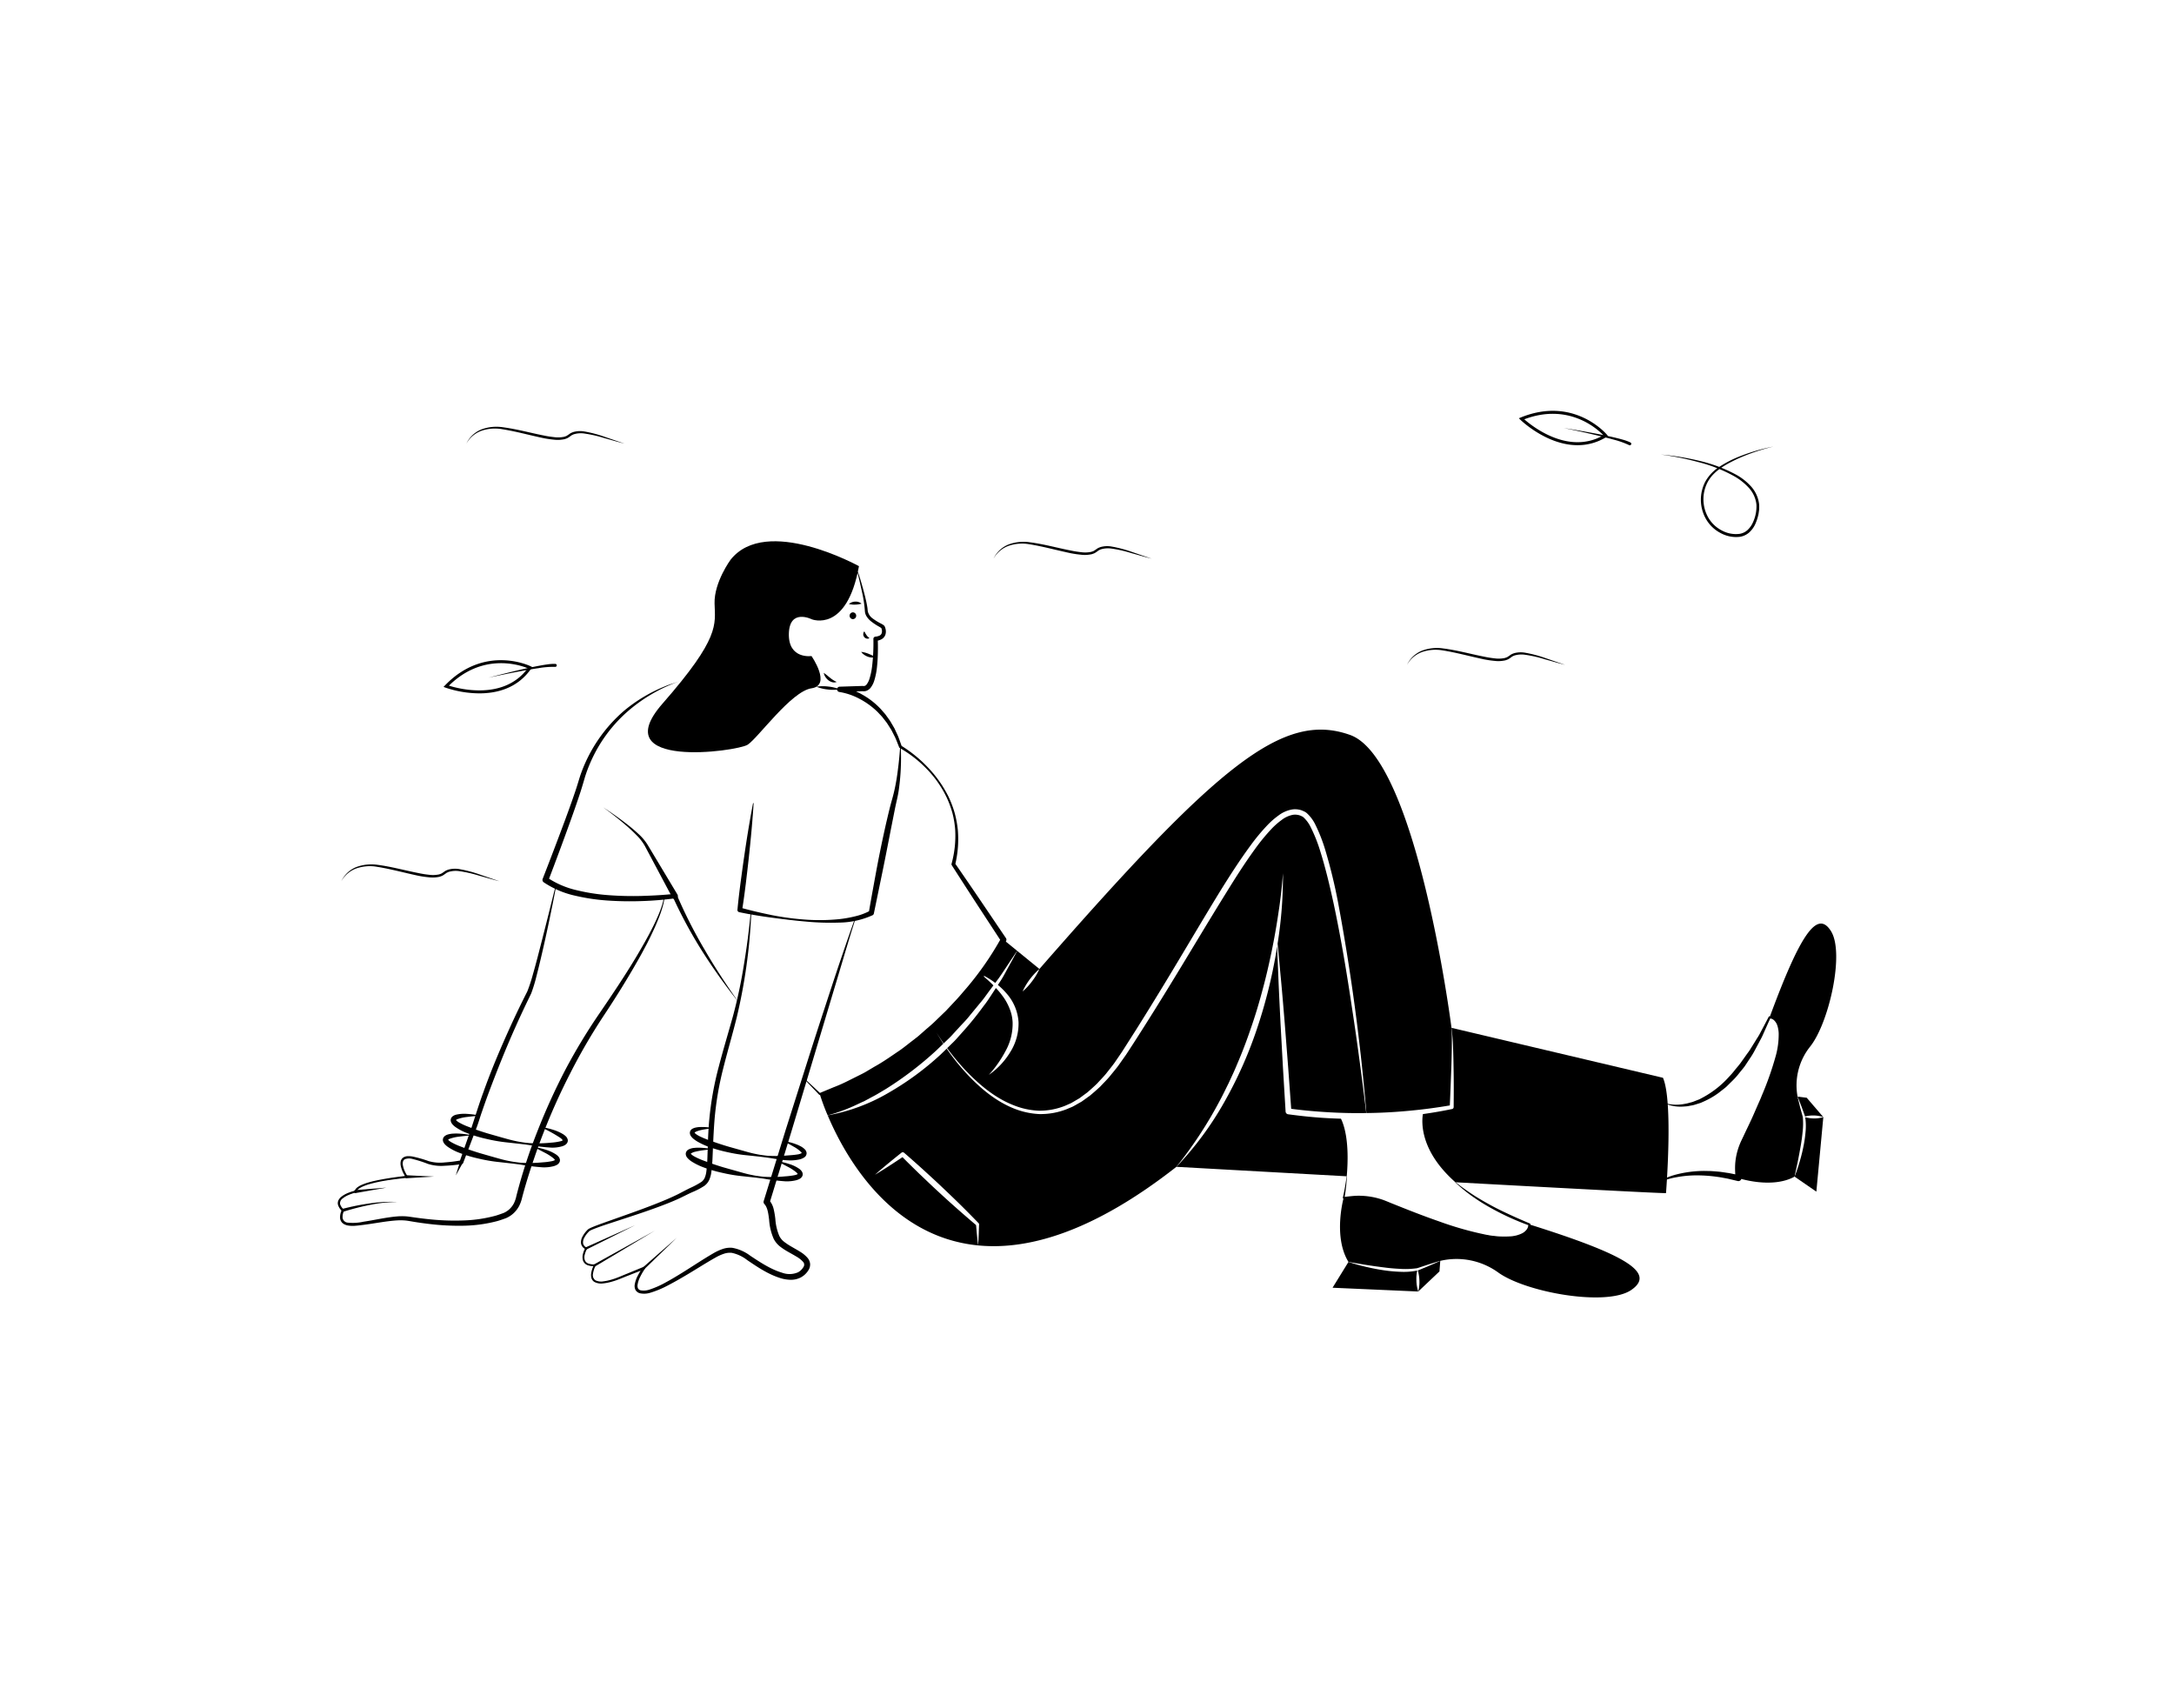 <svg id="Layer_1" data-name="Layer 1" xmlns="http://www.w3.org/2000/svg" viewBox="0 0 700 550"><title>enjoying cool breeze</title><path d="M276.281,184.2q1.011,3.098,1.85,6.248c.282,1.05.545,2.107.78,3.175q.178.8.316,1.618c.037.277.094.544.114.831l.036.426.05.349a3.929,3.929,0,0,0,1.614,2.315,18.033,18.033,0,0,0,2.693,1.646,6.06,6.06,0,0,1,.775.476l.108.083a1.657,1.657,0,0,1,.161.19,1.082,1.082,0,0,1,.156.293,4.668,4.668,0,0,1,.15.447,3.512,3.512,0,0,1,.033,1.951,2.682,2.682,0,0,1-1.328,1.6,5.425,5.425,0,0,1-1.803.523l.625-.72c.083,1.513.082,3.002.053,4.505-.035,1.5-.114,3.003-.278,4.51a21.99,21.99,0,0,1-.903,4.526,7.29,7.29,0,0,1-1.149,2.235,3.141,3.141,0,0,1-1.17.918,2.728,2.728,0,0,1-1.582.183l.186.015-7.358.261.057-1.706a20.776,20.776,0,0,1,6.959,2.42,24.4,24.4,0,0,1,5.802,4.389c.435.423.809.903,1.216,1.351l.596.684.531.735c.35.493.716.974,1.051,1.475l.914,1.559.454.779.38.818.758,1.633c.456,1.107.819,2.25,1.23,3.371l-.211-.253a42.877,42.877,0,0,1,8.714,7.117,38.118,38.118,0,0,1,6.466,9.167,33.141,33.141,0,0,1,2.025,5.261,34.538,34.538,0,0,1,1.053,5.549,35.347,35.347,0,0,1-.849,11.254l-.082-.484q4.157,5.996,8.247,12.036l8.175,12.084.01.014a.886.886,0,0,1,.05.909,94.259,94.259,0,0,1-11.201,16.495,103.823,103.823,0,0,1-14.095,14.033l-1.91,1.595-2,1.482c-1.345.971-2.644,2.005-4.024,2.923-2.797,1.784-5.526,3.672-8.481,5.184a105.178,105.178,0,0,1-18.197,7.835l-.017.006a.267.267,0,0,1-.278-.068L258.98,347.46a.096.096,0,0,1,.003-.135.1.1,0,0,1,.134.002l5.036,4.689-.294-.062,4.546-1.89a47.562,47.562,0,0,0,4.494-1.982l4.393-2.193a22.895,22.895,0,0,0,2.145-1.189l2.11-1.252c2.87-1.572,5.525-3.488,8.233-5.309,1.338-.935,2.594-1.985,3.894-2.97l1.933-1.502,1.842-1.614c1.207-1.098,2.503-2.096,3.657-3.25l3.52-3.399,3.345-3.571c1.11-1.194,2.142-2.459,3.217-3.685a99.287,99.287,0,0,0,11.109-16.004l.059.922L314.377,290.852q-3.976-6.116-7.907-12.262l-.011-.017a.588.588,0,0,1-.071-.467,33.606,33.606,0,0,0,1.17-10.885,30.443,30.443,0,0,0-.884-5.432,32.466,32.466,0,0,0-1.925-5.168,34.09,34.09,0,0,0-6.332-9.023,37.952,37.952,0,0,0-8.692-6.759.451.451,0,0,1-.2-.224l-.012-.03c-.444-1.078-.837-2.177-1.319-3.234l-.792-1.551-.395-.774-.466-.733-.93-1.464c-.338-.467-.705-.914-1.055-1.371l-.53-.682-.591-.629c-.402-.411-.77-.854-1.197-1.238a24.741,24.741,0,0,0-5.575-3.959,20.875,20.875,0,0,0-6.37-2.154l-.041-.006a.855.855,0,0,1,.098-1.7l7.359-.237a.79.79,0,0,1,.123.006l.064.009a1.157,1.157,0,0,0,1.153-.507,5.755,5.755,0,0,0,.875-1.705,22.279,22.279,0,0,0,.887-4.181,63.478,63.478,0,0,0,.41-8.769l-0-.01a.71.71,0,0,1,.625-.711,4.179,4.179,0,0,0,1.32-.32,1.361,1.361,0,0,0,.732-.802,2.281,2.281,0,0,0,.005-1.257c-.027-.111-.06-.222-.097-.328-.015-.044-.051-.133-.031-.063a.061.061,0,0,0,.033.032l-.054-.04a5.406,5.406,0,0,0-.599-.39,18.986,18.986,0,0,1-2.784-1.845A6.439,6.439,0,0,1,279.183,198.684a3.73,3.73,0,0,1-.682-1.699,41.014,41.014,0,0,0-.952-6.399c-.45-2.116-.942-4.227-1.452-6.334a.096.096,0,0,1,.184-.053Z"/><path d="M218.903,219.303a51.319,51.319,0,0,0-17.248,10.144A46.443,46.443,0,0,0,190.085,245.548a45.616,45.616,0,0,0-1.741,4.659c-.451,1.563-.941,3.249-1.463,4.849-1.049,3.225-2.177,6.408-3.317,9.589q-3.432,9.536-7.049,18.994l-.33-1.116a28.299,28.299,0,0,0,9.433,4.078,62.699,62.699,0,0,0,10.405,1.619,104.355,104.355,0,0,0,10.602.244c3.534-.106,7.093-.291,10.592-.674l.028-.003a.712.712,0,0,1,.732.43,151.562,151.562,0,0,0,8.985,17.685c3.311,5.744,6.991,11.274,10.808,16.713a188.15,188.15,0,0,1-11.592-16.237,148.554,148.554,0,0,1-9.527-17.582l.759.427a104.021,104.021,0,0,1-10.736.891,106.039,106.039,0,0,1-10.778-.156,64.448,64.448,0,0,1-10.721-1.578,29.469,29.469,0,0,1-10.108-4.313.942.942,0,0,1-.333-1.11l.003-.007q3.675-9.417,7.197-18.898c1.163-3.161,2.316-6.329,3.381-9.511.546-1.6.982-3.159,1.521-4.821a48.2,48.2,0,0,1,14.212-20.97,49.848,49.848,0,0,1,13.072-7.783,24.992,24.992,0,0,1,2.384-.862Z"/><path d="M194.206,259.927c2.613,1.698,5.167,3.49,7.634,5.409,1.235.957,2.439,1.96,3.591,3.032a16.504,16.504,0,0,1,3.097,3.636l9.616,16.031a.959.959,0,0,1-1.643.988l-.025-.044-8.783-16.505a15.686,15.686,0,0,0-2.767-3.594c-1.074-1.106-2.214-2.161-3.391-3.174C199.185,263.675,196.728,261.756,194.206,259.927Z"/><path d="M242.652,258.665q-.27,4.322-.664,8.629-.389,4.307-.858,8.604c-.3,2.866-.651,5.726-.988,8.588-.355,2.859-.738,5.715-1.193,8.562l-.561-.825c3.419.955,6.92,1.767,10.425,2.472A87.326,87.326,0,0,0,259.451,296.093a63.21,63.21,0,0,0,10.687-.151,38.534,38.534,0,0,0,5.206-.919,19.268,19.268,0,0,0,4.829-1.814l-.425.578c.765-4.472,1.591-8.931,2.405-13.393q1.248-6.689,2.721-13.336c.489-2.217,1.012-4.427,1.552-6.639.275-1.101.578-2.214.887-3.31.298-1.067.57-2.149.801-3.245.467-2.191.814-4.42,1.072-6.662.294-2.24.491-4.496.654-6.755a.096.096,0,0,1,.1-.091.098.098,0,0,1,.091.091,73.581,73.581,0,0,1-.601,13.653c-.151,1.138-.375,2.27-.634,3.4-.252,1.1-.49,2.188-.712,3.299l-1.319,6.654c-.866,4.443-1.727,8.891-2.642,13.329l-2.745,13.315-.007.035a.79.79,0,0,1-.418.543,26.789,26.789,0,0,1-10.73,2.369,83.273,83.273,0,0,1-10.818-.341c-3.586-.309-7.156-.735-10.721-1.225-3.573-.469-7.118-1.043-10.669-1.792a.718.718,0,0,1-.567-.77l.005-.055c.271-2.87.614-5.731.985-8.588.389-2.855.764-5.712,1.19-8.562q.613-4.279,1.319-8.545.702-4.267,1.514-8.521a.096.096,0,0,1,.19.024Z"/><path d="M276.571,182.289s-29.887-16.568-41.339-2.067c0,0-5.331,7.24-5.151,14.072s1.867,10.995-16.768,32.259,24.072,15.406,27.433,13.214S254.754,222.57,261.303,221.609s-.011-10.386-.011-10.386-7.465,1.117-7.289-7.171,7.371-4.664,7.371-4.664S272.671,203.954,276.571,182.289Z"/><path d="M265.248,216.64c.791.53,1.395,1.095,2.04,1.597.315.256.636.488.971.715a9.763,9.763,0,0,0,1.142.602,2.186,2.186,0,0,1-1.431.087,3.614,3.614,0,0,1-1.279-.656,4.319,4.319,0,0,1-.931-1.046A3.284,3.284,0,0,1,265.248,216.64Z"/><path d="M262.867,221.098a13.58,13.58,0,0,1,3.812-.054,13.416,13.416,0,0,1,3.705.898,13.415,13.415,0,0,1-3.812.054A13.554,13.554,0,0,1,262.867,221.098Z"/><path d="M278.307,203.28a13.569,13.569,0,0,0,.699,1.213,2.51,2.51,0,0,0,.359.435c.149.16.344.307.577.543a1.191,1.191,0,0,1-.91.126,1.368,1.368,0,0,1-.811-.557,1.507,1.507,0,0,1-.262-.921A1.25,1.25,0,0,1,278.307,203.28Z"/><path d="M273.341,194.47a3.129,3.129,0,0,1,2.014-.764,2.909,2.909,0,0,1,2.059.656,8.411,8.411,0,0,1-2.024.301A7.058,7.058,0,0,1,273.341,194.47Z"/><path d="M274.624,199.344a1.096,1.096,0,0,0,0-2.191,1.096,1.096,0,0,0,0,2.191Z"/><path d="M277.297,209.88a8.848,8.848,0,0,1,2.37.622c.74.295,1.395.604,2.194.981a2.408,2.408,0,0,1-1.298.206,4.448,4.448,0,0,1-1.245-.295,5.184,5.184,0,0,1-1.106-.605A3.569,3.569,0,0,1,277.297,209.88Z"/><path d="M315.979,313.736c1.361,1.131,2.673,2.3,3.89,3.526l-1.217,1.638c-1.035,1.38-1.993,2.817-3.133,4.11l-3.277,3.976c-1.054,1.37-2.29,2.568-3.44,3.832l-1.744,1.897a25.232,25.232,0,0,1-1.792,1.859l-1.418,1.361c-.795-1.121-1.562-2.28-2.29-3.459.7,1.207,1.428,2.395,2.185,3.555l-2.185,2.108A110.911,110.911,0,0,1,285.243,350.614c-1.476.872-2.922,1.792-4.455,2.568l-2.271,1.226-2.338,1.092a55.35,55.35,0,0,1-9.677,3.603,68.218,68.218,0,0,1-2.549-6.87C290.599,343.131,307.356,325.368,315.979,313.736Z"/><path d="M323.127,302.555l4.398,3.583c-1.993,2.846-3.813,5.777-5.787,8.604l-1.274,1.725a26.956,26.956,0,0,0-4.484-2.731A82.576,82.576,0,0,0,323.127,302.555Z"/><path d="M433.636,378.725c-29.989-1.658-54.852-3.047-54.852-3.047a103.909,103.909,0,0,0,15.282-20.59,133.856,133.856,0,0,0,10.53-23.464,162.295,162.295,0,0,0,6.304-24.921c.115-.68.22-1.36.335-2.041.124,3.564.278,7.138.412,10.712.192,4.723.441,9.457.671,14.18l.776,14.171.853,14.171a.937.937,0,0,0,.795.862h.01c4.379.594,8.786,1.054,13.212,1.274,1.265.067,2.539.115,3.804.153C432.821,362.303,434.594,367.649,433.636,378.725Z"/><path d="M439.921,358.365q-5.936.101-11.861-.24c-4.11-.23-8.221-.594-12.312-1.121l-.977-13.385-1.102-14.161c-.393-4.714-.776-9.428-1.217-14.142-.364-3.832-.709-7.665-1.083-11.497a139.277,139.277,0,0,0,1.734-22.66c-.326,4.254-.795,8.489-1.456,12.705-.613,4.206-1.36,8.403-2.213,12.561-.872,4.168-1.82,8.307-2.941,12.398-1.092,4.11-2.309,8.173-3.708,12.178-1.36,4.024-2.865,7.991-4.551,11.881-.795,1.964-1.725,3.88-2.606,5.806-.949,1.897-1.849,3.813-2.865,5.682a134.709,134.709,0,0,1-13.979,21.309c-26.53,20.791-47.503,26.904-63.849,25.304.172-2.271.24-4.541.316-6.803a.453.453,0,0,0-.115-.307l-.038-.048q-2.86-2.961-5.797-5.864-2.946-2.889-5.94-5.71c-1.983-1.907-4.024-3.737-6.046-5.605-2.041-1.84-4.091-3.669-6.17-5.461l-.048-.038a.65.65,0,0,0-.833-.019c-2.884,2.309-5.758,4.637-8.537,7.1,3.018-1.792,5.95-3.718,8.863-5.662,1.801,1.83,3.641,3.621,5.481,5.413,2.002,1.887,3.967,3.804,5.998,5.653q3.018,2.803,6.113,5.528,3.018,2.673,6.103,5.279c.192,2.175.374,4.359.652,6.544-28.571-2.788-43.048-29.117-48.433-41.879a59.313,59.313,0,0,0,19.498-7.205,92.937,92.937,0,0,0,16.853-12.36l1.964-1.907a71.881,71.881,0,0,0,7.119,8.786c4.015,4.177,8.594,7.991,14.046,10.281a25.183,25.183,0,0,0,8.594,1.993,23.184,23.184,0,0,0,8.728-1.514l2.05-.862c.651-.335,1.293-.719,1.935-1.083l.968-.546.901-.642,1.801-1.294c1.131-.949,2.242-1.916,3.315-2.922.996-1.073,2.06-2.098,2.999-3.219.92-1.14,1.878-2.261,2.759-3.43l2.529-3.583c1.6-2.424,3.162-4.857,4.723-7.31q4.671-7.33,9.208-14.755c6.074-9.878,11.967-19.862,18.07-29.682,3.037-4.925,6.132-9.811,9.505-14.458A63.697,63.697,0,0,1,409.501,266.779a23.514,23.514,0,0,1,3.143-2.75,8.643,8.643,0,0,1,3.545-1.667,4.644,4.644,0,0,1,1.82.038,3.211,3.211,0,0,1,.872.287,3.076,3.076,0,0,1,.766.412,10.538,10.538,0,0,1,2.357,3.171,49.278,49.278,0,0,1,3.143,7.924c1.715,5.48,3.037,11.114,4.273,16.757,2.414,11.306,4.292,22.746,5.998,34.195C437.114,336.194,438.561,347.27,439.921,358.365Z"/><path d="M467.467,337.296c-.029,2.127-.086,4.254-.153,6.381-.153,4.082-.307,8.163-.489,12.235-4.158.709-8.345,1.274-12.542,1.667-4.35.431-8.728.69-13.097.767-.412.01-.824.01-1.226.019a675.422,675.422,0,0,0-9.102-67.71,168.782,168.782,0,0,0-4.13-16.959,51.992,51.992,0,0,0-3.219-8.22,11.979,11.979,0,0,0-2.807-3.737,4.44,4.44,0,0,0-1.131-.632,4.619,4.619,0,0,0-1.178-.402,6.418,6.418,0,0,0-2.491-.058,10.2,10.2,0,0,0-4.273,1.935,25.148,25.148,0,0,0-3.401,2.951,64.011,64.011,0,0,0-5.634,6.774c-3.459,4.705-6.592,9.6-9.658,14.525-6.074,9.897-11.909,19.9-17.926,29.797q-4.498,7.416-9.121,14.774l-4.666,7.32-2.424,3.545c-.843,1.159-1.763,2.261-2.635,3.392-.91,1.102-1.926,2.108-2.874,3.171-1.025.996-2.089,1.945-3.162,2.874l-1.715,1.265-.853.632-.92.537c-.613.354-1.217.728-1.84,1.063l-1.935.853a22.152,22.152,0,0,1-8.259,1.562,24.412,24.412,0,0,1-8.269-1.782c-5.337-2.079-9.964-5.73-14.036-9.773a70.772,70.772,0,0,1-5.739-6.486c-.546-.69-1.073-1.389-1.6-2.089l1.638-1.6a25.802,25.802,0,0,0,1.801-1.897l1.744-1.954a100.892,100.892,0,0,0,6.563-8.125c1.092-1.351,2.012-2.836,2.97-4.283l.987-1.523a25.881,25.881,0,0,1,2.108,2.51,17.269,17.269,0,0,1,2.28,4.072,13.085,13.085,0,0,1,.996,4.465,18.012,18.012,0,0,1-2.127,8.968,37.614,37.614,0,0,1-5.519,7.943,24.099,24.099,0,0,0,6.822-7.224,17.177,17.177,0,0,0,2.73-9.792,15.419,15.419,0,0,0-4.014-9.361,21.42,21.42,0,0,0-2.635-2.558l1.217-1.868c.891-1.485,1.686-3.037,2.529-4.551s1.667-3.037,2.472-4.57l7.157,5.835a21.601,21.601,0,0,0-5.423,7.243,18.831,18.831,0,0,0,3.095-3.334,19.249,19.249,0,0,0,2.328-3.909c57.544-65.89,78.451-83.059,100.046-75.337,21.443,7.665,32.49,93.138,32.633,94.278v.01C467.534,333.052,467.467,335.169,467.467,337.296Z"/><path d="M536.432,384.148c-2.031.048-33.505-1.619-67.806-3.497-11.382-10.051-10.913-19.258-10.472-21.951q4.714-.661,9.389-1.629l.029-.01a.626.626,0,0,0,.489-.594c.038-4.264.057-8.518-.029-12.781-.038-2.137-.086-4.264-.163-6.4a61.399,61.399,0,0,0-.508-6.362l68.093,16.087C538.808,354.629,536.432,384.148,536.432,384.148Z"/><path d="M468.658,380.613c1.786,1.441,3.653,2.764,5.563,4.019,1.915,1.248,3.902,2.378,5.904,3.475,2.006,1.093,4.07,2.075,6.143,3.036,2.071.967,4.176,1.86,6.281,2.759l.038.016a.288.288,0,0,1,.175.262,3.804,3.804,0,0,1-2.404,3.334,11.318,11.318,0,0,1-3.943.903,24.997,24.997,0,0,1-4.006-.064c-1.331-.088-2.654-.267-3.969-.476a103.435,103.435,0,0,1-15.497-3.86c-5.065-1.652-10.053-3.524-14.96-5.583-1.238-.502-2.448-1.046-3.669-1.464a22.606,22.606,0,0,0-3.787-.955,23.664,23.664,0,0,0-3.904-.304c-1.301.006-2.635.129-3.96.201l-.013.001a.259.259,0,0,1-.272-.244.264.264,0,0,1,.006-.07,68.272,68.272,0,0,0,1.206-6.879.048.048,0,0,1,.095.008,54.917,54.917,0,0,1-.787,6.975l-.279-.313c1.323-.133,2.632-.317,3.988-.386a23.786,23.786,0,0,1,4.041.196,23.47,23.47,0,0,1,3.959.881c1.306.405,2.518.969,3.747,1.45,4.922,1.98,9.856,3.93,14.865,5.664a107.104,107.104,0,0,0,15.278,4.345,30.02,30.02,0,0,0,7.889.524,9.861,9.861,0,0,0,3.747-.991,4.297,4.297,0,0,0,1.422-1.189,2.586,2.586,0,0,0,.536-1.63l.213.278a83.528,83.528,0,0,1-12.545-5.757,61.714,61.714,0,0,1-5.837-3.7,47.767,47.767,0,0,1-5.326-4.388.048.048,0,0,1,.063-.072Z"/><path d="M456.659,415.824l-27.594-1.217,5.126-8.307c1.782.604,3.603,1.111,5.432,1.533,1.83.431,3.67.805,5.538,1.092a46.396,46.396,0,0,0,5.643.546,21.994,21.994,0,0,0,5.528-.393,12.433,12.433,0,0,0-.268,3.191A12.069,12.069,0,0,0,456.659,415.824Z"/><path d="M463.749,405.955l-.259,3.401-6.831,6.467a12.421,12.421,0,0,0,.364-3.593,12.711,12.711,0,0,0-.498-3.191l.029-.01,3.612-1.485C461.364,407.009,462.571,406.511,463.749,405.955Z"/><path d="M525.251,415.325c-7.943,5.452-34.08.786-42.933-5.691a22.913,22.913,0,0,0-18.568-3.679c-1.255.345-2.501.757-3.746,1.14l-3.67,1.217a26.209,26.209,0,0,1-5.49.22q-2.788-.129-5.557-.508-2.774-.345-5.547-.785l-5.548-.939c-5.03-8.163-1.552-20.647-1.552-20.647l2.577-.22a23.129,23.129,0,0,1,10.913,1.715c47.685,19.967,46.296,7.071,46.296,7.071C523.795,404.048,533.184,409.874,525.251,415.325Z"/><path d="M536.743,355.342a13.66,13.66,0,0,0,5.694.071,9.798,9.798,0,0,0,1.389-.31c.456-.133.924-.214,1.366-.386l1.323-.52.661-.255.63-.332a31.279,31.279,0,0,0,8.948-6.955,24.169,24.169,0,0,0,1.871-2.17c.601-.745,1.242-1.457,1.81-2.229l1.669-2.351c.545-.792,1.167-1.534,1.645-2.375l1.531-2.461c.498-.828,1.058-1.624,1.485-2.495.906-1.712,1.83-3.421,2.708-5.154l.022-.044a.288.288,0,0,1,.27-.157,3.471,3.471,0,0,1,2.875,2.259,7.804,7.804,0,0,1,.482,1.737,8.696,8.696,0,0,1,.185,1.767,33.191,33.191,0,0,1-.684,6.99c-.483,2.283-1.012,4.565-1.7,6.793-.599,2.263-1.427,4.44-2.198,6.642-1.606,4.377-3.468,8.647-5.385,12.886l-.711,1.594c-.233.52-.461,1.006-.654,1.526a18.983,18.983,0,0,0-.913,3.168,21.469,21.469,0,0,0-.387,3.277c-.032,1.078.031,2.261.051,3.417a.98.98,0,0,1-.96 1,1.042,1.042,0,0,1-.246-.026l-3.221-.764c-1.086-.183-2.166-.428-3.259-.564a47.067,47.067,0,0,0-6.594-.493,35.56,35.56,0,0,0-6.594.593,23.624,23.624,0,0,0-6.329,2.002l-.009.005a.096.096,0,0,1-.096-.165,21.938,21.938,0,0,1,6.238-2.694,36.645,36.645,0,0,1,6.746-1.088,33.927,33.927,0,0,1,3.425-.06c1.145-.004,2.28.114,3.42.203,1.139.099,2.261.309,3.395.46,1.121.211,2.238.447,3.355.686l-1.206.973c-.043-1.162-.13-2.294-.12-3.535a19.933,19.933,0,0,1,.382-3.627,21.031,21.031,0,0,1,1.021-3.503c.214-.565.471-1.134.726-1.665l.743-1.564c.978-2.091,2.012-4.161,2.945-6.272l1.384-3.173c.459-1.059.959-2.102,1.368-3.179a101.619,101.619,0,0,0,4.579-13.031,25.966,25.966,0,0,0,.897-6.79,8.171,8.171,0,0,0-.157-1.685,6.765,6.765,0,0,0-.458-1.598,4.039,4.039,0,0,0-.938-1.281,2.169,2.169,0,0,0-1.354-.542l.292-.201c-.83,1.768-1.613,3.561-2.414,5.35-.371.909-.878,1.752-1.327,2.624l-1.388,2.601a25.061,25.061,0,0,1-1.533,2.524l-1.634,2.469c-.58.799-1.238,1.545-1.854,2.32a22.318,22.318,0,0,1-1.972,2.224l-2.122,2.095c-.757.647-1.563,1.242-2.341,1.863a25.08,25.08,0,0,1-5.183,2.99l-.682.31-.716.231-1.435.443c-.478.145-.983.198-1.471.3a8.203,8.203,0,0,1-1.484.195,12.973,12.973,0,0,1-5.868-.719.095.095,0,0,1,.057-.182Z"/><path d="M583.964,360.099a9.533,9.533,0,0,0,3.123-.431l-2.242,24.001-7.013-4.829h-.01a46.771,46.771,0,0,0,1.6-4.656c.469-1.571.881-3.162,1.207-4.781a39.678,39.678,0,0,0,.728-4.896,19.27,19.27,0,0,0-.105-4.81A10.142,10.142,0,0,0,583.964,360.099Z"/><path d="M581.741,353.441l5.346,6.228a10.444,10.444,0,0,0-5.873-.201v-.01l-1.169-3.219c-.422-1.054-.805-2.127-1.255-3.171Z"/><path d="M578.848,374.04l-1.025,4.8c-7.339,4.043-18.06.469-18.06.469l-.086-2.251a20.239,20.239,0,0,1,1.964-9.447c19.44-40.701,8.144-40.049,8.144-40.049,9.916-26.923,15.387-34.856,19.804-27.709,4.407,7.157-.767,29.74-6.803,37.185a19.968,19.968,0,0,0-3.995,16.029c.23,1.111.537,2.213.795,3.325l.891,3.248a22.808,22.808,0,0,1-.058,4.781c-.153,1.61-.383,3.219-.671,4.819C579.471,370.84,579.174,372.44,578.848,374.04Z"/><path d="M179.082,285.284c-1.496,7.716-3.08,15.414-4.888,23.069-.452,1.914-.911,3.827-1.409,5.735a49.922,49.922,0,0,1-1.739,5.747c-1.725,3.563-3.406,7.067-4.998,10.659-3.215,7.149-6.109,14.436-8.855,21.768q-1.016,2.755-1.962,5.534c-.662,1.843-1.174,3.751-1.895,5.581l-4.193,11.032-.008.022a.587.587,0,0,1-.461.371,49.449,49.449,0,0,1-5.417.53,14.157,14.157,0,0,1-5.487-.603,39.68,39.68,0,0,0-5.063-1.605,3.739,3.739,0,0,0-2.372.123,1.305,1.305,0,0,0-.603.82,3.105,3.105,0,0,0,.004,1.186,9.036,9.036,0,0,0,.882,2.417c.102.193.205.385.315.573l.167.274.068.104c.004.005-.004 0.0.008.015.274.109-.151.734-.11.549l-.031.011-.057.016-.103.019-1.349.161c-1.778.201-3.55.426-5.313.71a43.801,43.801,0,0,0-5.215,1.137,16.171,16.171,0,0,0-2.47.911c-.747.364-1.581.885-1.706,1.547a.338.338,0,0,1-.251.265,15.285,15.285,0,0,0-2.241.741,7.804,7.804,0,0,0-1.996,1.156,1.914,1.914,0,0,0-.84,1.767,3.395,3.395,0,0,0,1.209,1.758.381.381,0,0,1,.089.448l-.008.016a4.196,4.196,0,0,0-.46,2.356,1.828,1.828,0,0,0,1.512,1.43,15.613,15.613,0,0,0,5.174-.279c3.546-.52,7.037-1.366,10.705-1.696a19.166,19.166,0,0,1,2.787-.049c.956.056,1.852.216,2.732.334,1.773.253,3.545.476,5.322.65a77.405,77.405,0,0,0,10.668.35,44.594,44.594,0,0,0,10.433-1.551c.831-.246,1.662-.557,2.457-.842a6.569,6.569,0,0,0,1.97-1.283,7.042,7.042,0,0,0,1.415-1.895,10.104,10.104,0,0,0,.779-2.354,171.776,171.776,0,0,1,6.698-20.63,203.761,203.761,0,0,1,8.95-19.748,186.036,186.036,0,0,1,11.214-18.551c4.046-5.934,8.058-11.896,11.747-18.055,1.827-3.087,3.625-6.197,5.231-9.403q1.216-2.399,2.234-4.888c.318-.836.633-1.674.887-2.531a9.313,9.313,0,0,0,.469-2.597l-.001-.026a.095.095,0,0,1,.189-.009,9.303,9.303,0,0,1-.365,2.711c-.222.879-.505,1.738-.791,2.596q-.923,2.549-2.047,5.017c-.736,1.65-1.543,3.264-2.35,4.879-.848,1.591-1.683,3.193-2.577,4.759-3.541,6.286-7.352,12.413-11.338,18.418a188.328,188.328,0,0,0-10.798,18.563,201.825,201.825,0,0,0-8.79,19.59c-1.303,3.335-2.494,6.712-3.615,10.111-1.134,3.394-2.176,6.82-3.09,10.274a11.994,11.994,0,0,1-.955,2.741,8.927,8.927,0,0,1-1.823,2.391,8.426,8.426,0,0,1-2.543,1.621c-.899.317-1.76.626-2.654.883a45.332,45.332,0,0,1-10.881,1.505,79.011,79.011,0,0,1-10.883-.542c-1.8-.21-3.596-.458-5.378-.756-.899-.146-1.774-.322-2.613-.391a17.865,17.865,0,0,0-2.604-.02c-3.514.224-7.067.97-10.65,1.417-.902.112-1.782.237-2.707.303a8.727,8.727,0,0,1-2.838-.166c-.238-.082-.475-.181-.71-.274a4.391,4.391,0,0,1-.65-.456,2.55,2.55,0,0,1-.731-1.416,4.931,4.931,0,0,1,.601-2.852l.081.464a4.143,4.143,0,0,1-1.406-2.208,2.188,2.188,0,0,1,.233-1.392,3.469,3.469,0,0,1,.863-1.021,8.453,8.453,0,0,1,2.184-1.247,15.892,15.892,0,0,1,2.357-.757l-.25.265a2.178,2.178,0,0,1,.865-1.28,6.244,6.244,0,0,1,1.212-.729,16.789,16.789,0,0,1,2.574-.927c1.743-.495,3.517-.817,5.286-1.134,1.772-.306,3.553-.552,5.333-.773l1.318-.172.062-.011a.103.103,0,0,0-.016.005l-.011.005c.048-.186-.374.429-.095.534l-.043-.052a2.032,2.032,0,0,1-.122-.173l-.186-.297c-.119-.198-.23-.399-.339-.601a9.693,9.693,0,0,1-.978-2.605,3.786,3.786,0,0,1-.01-1.482,2.047,2.047,0,0,1,.931-1.287,2.916,2.916,0,0,1,1.47-.366,7.375,7.375,0,0,1,1.412.117,40.084,40.084,0,0,1,5.22,1.491,13.197,13.197,0,0,0,5.141.407,48.939,48.939,0,0,0,5.261-.662l-.469.393,3.883-11.109c1.231-3.716,2.385-7.489,3.749-11.189,2.634-7.43,5.74-14.677,9.013-21.837,1.635-3.569,3.371-7.144,5.134-10.616a50.151,50.151,0,0,0,1.804-5.481c.543-1.88,1.05-3.775,1.55-5.671,1.974-7.595,3.876-15.218,5.766-22.844a.096.096,0,0,1,.187.041Z"/><path d="M139.75,378.815l-8.805.536a.48.48,0,1,1-.058-.958.486.486,0,0,1,.052-0Z"/><path d="M110.314,389.208a78.209,78.209,0,0,1,8.803-1.758,45.293,45.293,0,0,1,8.928-.449,45.029,45.029,0,0,0-8.85.922,77.52,77.52,0,0,0-8.603,2.202l-.011.004a.479.479,0,0,1-.292-.913Z"/><path d="M114.441,383.168l9.976-.794-9.854,1.744a.48.48,0,1,1-.167-.945C114.41,383.171,114.426,383.169,114.441,383.168Z"/><path d="M149.01,374.388l-2.257,4.067,1.376-4.443a.482.482,0,1,1,.92.285A.504.504,0,0,1,149.01,374.388Z"/><path d="M241.908,293.784a177.983,177.983,0,0,1-4.681,33.752c-1.372,5.516-2.982,10.966-4.355,16.444a100.586,100.586,0,0,0-2.81,16.635c-.217,2.81-.365,5.612-.474,8.453-.145,2.842-.154,5.655-.585,8.589a8.729,8.729,0,0,1-.647,2.248,4.981,4.981,0,0,1-1.587,1.918,23.738,23.738,0,0,1-3.91,2.033c-1.294.582-2.509,1.214-3.826,1.846-1.302.612-2.62,1.168-3.945,1.699-5.306,2.103-10.713,3.85-16.107,5.612-2.69.885-5.413,1.727-8.018,2.77a10.111,10.111,0,0,0-.927.428,1.333,1.333,0,0,0-.356.251c-.122.118-.24.241-.355.367a7.917,7.917,0,0,0-1.177,1.655,2.996,2.996,0,0,0-.404,1.83,1.897,1.897,0,0,0,1.14,1.332.32.32,0,0,1,.149.427l-.008.016-.004.008a7.443,7.443,0,0,0-.722,1.803,3.178,3.178,0,0,0,.007,1.83,1.923,1.923,0,0,0,1.286,1.135,5.455,5.455,0,0,0,1.916.227.292.292,0,0,1,.269.422l-.005.009a7.962,7.962,0,0,0-.824,2.525,2.062,2.062,0,0,0,.761,2.161,4.16,4.16,0,0,0,2.501.352,15.279,15.279,0,0,0,2.659-.561c1.749-.485,3.443-1.298,5.163-1.967l5.134-2.123a.401.401,0,0,1,.485.594l-.009.013a20.286,20.286,0,0,0-1.473,2.519,8.562,8.562,0,0,0-.885,2.674,1.997,1.997,0,0,0,.177,1.165,1.335,1.335,0,0,0,.902.577,5.674,5.674,0,0,0,2.692-.221,29.442,29.442,0,0,0,5.348-2.364c1.735-.94,3.436-1.957,5.122-3.003,3.382-2.088,6.665-4.314,10.161-6.342a15.842,15.842,0,0,1,2.833-1.329,7.516,7.516,0,0,1,3.278-.438,13.607,13.607,0,0,1,5.775,2.545c3.298,2.189,6.631,4.392,10.261,5.473a6.858,6.858,0,0,0,5.123-.135,4.369,4.369,0,0,0,.98-.727,4.721,4.721,0,0,0,.762-.962,1.332,1.332,0,0,0-.149-1.707,8.331,8.331,0,0,0-2.069-1.635c-.815-.5-1.686-.972-2.563-1.473a22.038,22.038,0,0,1-2.627-1.699,7.519,7.519,0,0,1-2.184-2.597,18.41,18.41,0,0,1-1.459-6.122c-.242-1.931-.486-3.941-1.514-5.033l-.006-.007a.996.996,0,0,1-.226-.975l7.052-22.835,7.231-22.78c2.403-7.596,4.894-15.164,7.375-22.735q3.72-11.357,7.721-22.625a.096.096,0,0,1,.122-.058.097.097,0,0,1,.059.121c-2.427,7.585-4.619,15.246-6.94,22.865L261.663,341.545l-6.876,22.886-6.975,22.855-.232-.981a6.825,6.825,0,0,1,1.555,3.097,26.329,26.329,0,0,1,.515,3.064,16.856,16.856,0,0,0,1.269,5.448,5.434,5.434,0,0,0,1.616,1.945,20.206,20.206,0,0,0,2.375,1.559c.847.495,1.725.979,2.604,1.528a9.993,9.993,0,0,1,2.554,2.104,3.476,3.476,0,0,1,.777,1.868,3.429,3.429,0,0,1-.491,1.971,6.55,6.55,0,0,1-1.091,1.369,6.253,6.253,0,0,1-1.42,1.034,6.779,6.779,0,0,1-3.33.755,11.58,11.58,0,0,1-3.187-.522c-4.031-1.25-7.413-3.577-10.709-5.798a12.149,12.149,0,0,0-4.999-2.354,5.895,5.895,0,0,0-2.598.323,14.275,14.275,0,0,0-2.583,1.17c-3.425,1.92-6.777,4.118-10.229,6.126-1.723,1.014-3.466,2.003-5.255,2.92a30.486,30.486,0,0,1-5.621,2.325,6.606,6.606,0,0,1-3.206.168,2.296,2.296,0,0,1-1.491-1.058,2.903,2.903,0,0,1-.266-1.74,9.372,9.372,0,0,1,1.03-2.957,21.063,21.063,0,0,1,1.594-2.603l.476.607-5.178,2.038c-1.737.66-3.404,1.451-5.236,1.948a15.879,15.879,0,0,1-2.779.563,4.725,4.725,0,0,1-2.9-.468,2.187,2.187,0,0,1-.943-1.259,3.711,3.711,0,0,1-.082-1.504,8.52,8.52,0,0,1,.911-2.729l.264.432a6.433,6.433,0,0,1-2.116-.259,2.523,2.523,0,0,1-1.664-1.472,3.764,3.764,0,0,1-.05-2.19,8.046,8.046,0,0,1,.772-1.983l.136.451a2.553,2.553,0,0,1-1.509-1.788,3.637,3.637,0,0,1,.446-2.262,8.604,8.604,0,0,1,1.263-1.817c.122-.137.249-.271.38-.402a2.127,2.127,0,0,1,.503-.368,10.568,10.568,0,0,1,.998-.475c2.659-1.077,5.344-1.971,8.015-2.934,5.346-1.893,10.698-3.777,15.893-5.98,1.295-.556,2.578-1.134,3.829-1.759,1.226-.624,2.513-1.332,3.793-1.944a26.357,26.357,0,0,0,3.601-1.938,3.356,3.356,0,0,0,1.089-1.329,7.207,7.207,0,0,0,.502-1.835c.378-2.686.381-5.566.499-8.387.082-2.829.206-5.696.473-8.539a102.228,102.228,0,0,1,3.012-16.863c1.435-5.517,3.08-10.941,4.605-16.396a160.722,160.722,0,0,0,3.53-16.581c.94-5.584,1.652-11.212,2.194-16.855a.096.096,0,0,1,.102-.089A.098.098,0,0,1,241.908,293.784Z"/><path d="M188.586,401.606l15.912-7.141-15.599,7.801a.365.365,0,1,1-.327-.653Z"/><path d="M191.333,407.068l19.523-10.843-19.158,11.475a.365.365,0,0,1-.375-.627Z"/><path d="M207.069,408.015l10.859-9.521-10.363,10.058a.365.365,0,0,1-.509-.524Z"/><path d="M453.044,214.055a9.044,9.044,0,0,1,4.869-4.575,13.89,13.89,0,0,1,6.784-.707c4.51.584,8.877,1.814,13.277,2.675a33.338,33.338,0,0,0,3.296.523,9.476,9.476,0,0,0,3.226-.111,7.055,7.055,0,0,0,.726-.256c.23-.106.42-.268.636-.394.245-.166.494-.364.755-.516a6.324,6.324,0,0,1,.839-.361,7.971,7.971,0,0,1,3.502-.197,40.248,40.248,0,0,1,6.587,1.727l6.403,2.191c-2.191-.542-4.352-1.197-6.526-1.792a40.38,40.38,0,0,0-6.539-1.476,7.987,7.987,0,0,0-3.192.244,5.658,5.658,0,0,0-.708.313c-.221.135-.413.295-.634.444a7.253,7.253,0,0,1-.791.506,7.528,7.528,0,0,1-.862.316,10.2,10.2,0,0,1-3.498.171,33.215,33.215,0,0,1-3.387-.499c-4.434-.942-8.778-2.151-13.199-2.864a13.442,13.442,0,0,0-6.548.448A9.097,9.097,0,0,0,453.044,214.055Z"/><path d="M150.174,142.828a9.043,9.043,0,0,1,4.869-4.575,13.89,13.89,0,0,1,6.784-.707c4.51.584,8.877,1.814,13.277,2.675a33.336,33.336,0,0,0,3.296.523,9.476,9.476,0,0,0,3.226-.111,7.064,7.064,0,0,0,.726-.256c.23-.106.42-.268.636-.394.245-.166.494-.364.755-.516a6.325,6.325,0,0,1,.839-.361,7.967,7.967,0,0,1,3.502-.197,40.249,40.249,0,0,1,6.587,1.727l6.403,2.191c-2.191-.542-4.352-1.197-6.526-1.792a40.384,40.384,0,0,0-6.539-1.476,7.987,7.987,0,0,0-3.192.244,5.651,5.651,0,0,0-.708.313c-.221.135-.414.295-.634.444a7.292,7.292,0,0,1-.791.506,7.573,7.573,0,0,1-.862.316,10.2,10.2,0,0,1-3.498.171,33.209,33.209,0,0,1-3.387-.499c-4.434-.942-8.778-2.151-13.2-2.864a13.442,13.442,0,0,0-6.547.448A9.097,9.097,0,0,0,150.174,142.828Z"/><path d="M109.895,283.728a9.043,9.043,0,0,1,4.869-4.575,13.893,13.893,0,0,1,6.784-.707c4.51.584,8.877,1.815,13.277,2.675a33.332,33.332,0,0,0,3.296.523,9.482,9.482,0,0,0,3.226-.111,7.065,7.065,0,0,0,.726-.256c.23-.105.42-.268.636-.394.245-.166.494-.364.755-.516a6.295,6.295,0,0,1,.839-.361,7.971,7.971,0,0,1,3.502-.197,40.249,40.249,0,0,1,6.587,1.727l6.403,2.191c-2.191-.542-4.352-1.198-6.526-1.792a40.357,40.357,0,0,0-6.539-1.476,7.987,7.987,0,0,0-3.192.244,5.65,5.65,0,0,0-.708.313c-.221.135-.413.295-.634.444a7.217,7.217,0,0,1-.791.506,7.49,7.49,0,0,1-.862.316,10.195,10.195,0,0,1-3.498.172,33.148,33.148,0,0,1-3.387-.499c-4.434-.941-8.778-2.151-13.2-2.863a13.442,13.442,0,0,0-6.547.448A9.096,9.096,0,0,0,109.895,283.728Z"/><path d="M319.901,179.871a9.043,9.043,0,0,1,4.869-4.575,13.89,13.89,0,0,1,6.784-.707c4.51.584,8.877,1.814,13.277,2.675a33.341,33.341,0,0,0,3.296.523,9.482,9.482,0,0,0,3.226-.111,7.054,7.054,0,0,0,.726-.256c.23-.105.42-.268.636-.394.245-.166.494-.364.755-.516a6.324,6.324,0,0,1,.839-.361,7.971,7.971,0,0,1,3.502-.197,40.25,40.25,0,0,1,6.587,1.727l6.403,2.191c-2.191-.542-4.352-1.198-6.526-1.792a40.357,40.357,0,0,0-6.539-1.476,7.987,7.987,0,0,0-3.192.244,5.651,5.651,0,0,0-.708.313c-.221.135-.413.295-.634.444a7.253,7.253,0,0,1-.791.506,7.49,7.49,0,0,1-.862.316,10.194,10.194,0,0,1-3.498.172,33.214,33.214,0,0,1-3.387-.499c-4.434-.942-8.778-2.151-13.199-2.864a13.442,13.442,0,0,0-6.548.448A9.097,9.097,0,0,0,319.901,179.871Z"/><path d="M507.954,143.336c-9.963,0-18.276-8.056-18.385-8.163l-.518-.511.676-.273c17.14-6.948,27.579,5.44,27.683,5.565l.348.425-.468.287A17.558,17.558,0,0,1,507.954,143.336Zm-17.157-8.338c2.641,2.324,14.263,11.562,25.492,5.148C514.348,138.117,505.078,129.606,490.797,134.998Z"/><path d="M503.473,137.806c3.607.572,7.207,1.193,10.797,1.884,1.794.35,3.587.71,5.372,1.129.893.208,1.784.423,2.672.68a14.754,14.754,0,0,1,2.674.967.478.478,0,1,1-.427.856l-.007-.004-.055-.029a27.947,27.947,0,0,0-5.035-1.774c-1.751-.493-3.522-.929-5.295-1.356Q508.845,138.889,503.473,137.806Z"/><path d="M154.356,223.238a34.535,34.535,0,0,1-10.861-1.823l-.681-.258.506-.523c12.868-13.293,27.423-6.185,27.568-6.11l.491.247-.313.453C166.67,221.601,160.022,223.238,154.356,223.238Zm-9.81-2.479c3.357,1.056,17.722,4.804,25.396-5.606C167.346,214.083,155.424,210.052,144.546,220.759Z"/><path d="M157.275,218.198q5.295-1.405,10.636-2.645c1.782-.406,3.568-.802,5.369-1.141.901-.171,1.803-.335,2.719-.459a14.761,14.761,0,0,1,2.836-.198.479.479,0,0,1-.044.956l-.008-0-.062-.004a27.941,27.941,0,0,0-5.323.414c-1.8.258-3.597.575-5.391.902C164.42,216.685,160.842,217.417,157.275,218.198Z"/><path d="M534.755,146.346a83.2,83.2,0,0,1,12.306,2.002,47.988,47.988,0,0,1,11.723,4.359,18.596,18.596,0,0,1,5.003,3.879,10.37,10.37,0,0,1,2.634,5.817c.043.54.018,1.086.016,1.628-.081.533-.142,1.075-.244,1.601a16.247,16.247,0,0,1-.99,3.05,8.366,8.366,0,0,1-1.899,2.674,5.958,5.958,0,0,1-2.989,1.466,10.323,10.323,0,0,1-6.311-1.205,11.521,11.521,0,0,1-4.631-4.395,12.545,12.545,0,0,1-.198-12.312,13.53,13.53,0,0,1,4.376-4.571,36.489,36.489,0,0,1,5.526-2.961,61.54,61.54,0,0,1,11.935-3.603,65.85,65.85,0,0,0-11.743,4.031c-3.666,1.775-7.542,3.829-9.446,7.454a11.923,11.923,0,0,0,.299,11.516,10.624,10.624,0,0,0,4.298,4.025,9.46,9.46,0,0,0,5.722,1.079,5.006,5.006,0,0,0,2.537-1.222,7.453,7.453,0,0,0,1.695-2.363,12.265,12.265,0,0,0,1.178-5.817,9.518,9.518,0,0,0-2.39-5.349,19.047,19.047,0,0,0-4.746-3.787,47.744,47.744,0,0,0-11.474-4.543A91.47,91.47,0,0,0,534.755,146.346Z"/><path d="M172.46,369.384a21.595,21.595,0,0,1,3.395.832,12.116,12.116,0,0,1,3.272,1.546,3.778,3.778,0,0,1,.777.735,1.916,1.916,0,0,1,.323.624,1.429,1.429,0,0,1-.001.89,1.951,1.951,0,0,1-.972,1.066,4.62,4.62,0,0,1-.972.389,12.296,12.296,0,0,1-3.618.372,65.787,65.787,0,0,1-6.928-.853c-2.282-.327-4.573-.556-6.873-.819a51.035,51.035,0,0,1-6.853-1.163,42.717,42.717,0,0,1-6.699-2.067,17.157,17.157,0,0,1-3.2-1.741,6.28,6.28,0,0,1-.767-.664,2.678,2.678,0,0,1-.684-1.077,1.561,1.561,0,0,1,.01-.912,1.61,1.61,0,0,1,.464-.706,2.882,2.882,0,0,1,1.038-.557,7.561,7.561,0,0,1,1.858-.297,15.143,15.143,0,0,1,1.779,0,25.936,25.936,0,0,1,3.468.424l-.009.191c-1.152.105-2.296.207-3.418.364a12.815,12.815,0,0,0-3.149.731,1.329,1.329,0,0,0-.444.299c-.037.105.046-.066.032-.056a1.549,1.549,0,0,0,.298.318,4.586,4.586,0,0,0,.575.412,18.903,18.903,0,0,0,2.927,1.382c2.07.816,4.213,1.562,6.386,2.215,2.181.628,4.371,1.267,6.581,1.873a38.077,38.077,0,0,0,6.747,1.233,43.495,43.495,0,0,0,6.82-.124,22.322,22.322,0,0,0,3.209-.414,3.065,3.065,0,0,0,.635-.218c.179-.078.248-.185.215-.119-.017.089.04.062-.052-.094a2.293,2.293,0,0,0-.435-.479,16.035,16.035,0,0,0-2.745-1.767l-3.052-1.587Z"/><path d="M174.615,362.926a22.652,22.652,0,0,1,3.431.811,14.088,14.088,0,0,1,3.314,1.467,5.774,5.774,0,0,1,.798.628,2.198,2.198,0,0,1,.659,1.182,1.53,1.53,0,0,1-.173.916,1.845,1.845,0,0,1-.509.581,3.474,3.474,0,0,1-1.012.52,11.158,11.158,0,0,1-3.675.462,63.49,63.49,0,0,1-6.998-.825c-2.304-.322-4.616-.553-6.937-.817a51.444,51.444,0,0,1-6.917-1.17,43.025,43.025,0,0,1-6.761-2.083,17.129,17.129,0,0,1-3.229-1.759,6.227,6.227,0,0,1-.773-.679,2.554,2.554,0,0,1-.673-1.132,1.469,1.469,0,0,1,.066-.926,1.168,1.168,0,0,1,.223-.385,1.267,1.267,0,0,1,.269-.275,2.973,2.973,0,0,1,1.041-.524,11.576,11.576,0,0,1,3.664-.278,26.434,26.434,0,0,1,3.498.434l-.01.191c-1.163.102-2.317.2-3.451.354a13.326,13.326,0,0,0-3.191.719,1.404,1.404,0,0,0-.475.303c-.065.116.033-.025.02-.043a1.741,1.741,0,0,0,.275.298,4.586,4.586,0,0,0,.573.416,18.791,18.791,0,0,0,2.951,1.397c2.089.824,4.253,1.574,6.447,2.231,2.202.631,4.413,1.273,6.645,1.88a38.307,38.307,0,0,0,6.811,1.23,42.654,42.654,0,0,0,6.878-.151,18.055,18.055,0,0,0,3.192-.478,1.965,1.965,0,0,0,.545-.235c.118-.103.055-.033.07.026a.844.844,0,0,0-.178-.31,4.312,4.312,0,0,0-.529-.491,42.821,42.821,0,0,0-5.94-3.304Z"/><path d="M250.854,373.967a20.837,20.837,0,0,1,3.335.829,11.338,11.338,0,0,1,3.21,1.559,3.421,3.421,0,0,1,.756.776l.166.293a2.986,2.986,0,0,1,.117.382,1.543,1.543,0,0,1-.113.894,2.139,2.139,0,0,1-.991.931,5.127,5.127,0,0,1-.948.359,12.328,12.328,0,0,1-3.552.355,66.183,66.183,0,0,1-6.807-.839c-2.243-.317-4.493-.539-6.754-.789a50.398,50.398,0,0,1-6.738-1.113,44.14,44.14,0,0,1-6.591-1.975,20.156,20.156,0,0,1-3.157-1.604,6.398,6.398,0,0,1-1.501-1.283,1.973,1.973,0,0,1-.482-1.338,1.64,1.64,0,0,1,.834-1.266,4.689,4.689,0,0,1,1.894-.547,13.088,13.088,0,0,1,1.762-.068,23.681,23.681,0,0,1,3.419.357l-.007.192c-1.13.124-2.251.246-3.344.429-.545.095-1.083.202-1.595.337a3.896,3.896,0,0,0-1.284.55c-.139.115-.095.162-.069.081.004-.065.042.043.179.172a4.952,4.952,0,0,0,1.152.793,23.562,23.562,0,0,0,2.95,1.294c2.05.776,4.158,1.499,6.297,2.133l6.471,1.824a37.149,37.149,0,0,0,6.63,1.202,43.128,43.128,0,0,0,6.7-.138,23.277,23.277,0,0,0,3.158-.401,3.56,3.56,0,0,0,.642-.207,2.184,2.184,0,0,0,.268-.156c-.039.061.05.127-.033-.035a1.923,1.923,0,0,0-.387-.461,14.725,14.725,0,0,0-2.662-1.76l-2.987-1.581Z"/><path d="M252.855,367.461a18.892,18.892,0,0,1,3.221.854,11.828,11.828,0,0,1,1.564.675,5.632,5.632,0,0,1,1.515,1.067,1.963,1.963,0,0,1,.561,1.185,1.62,1.62,0,0,1-.68,1.357,4.815,4.815,0,0,1-1.84.745,13.692,13.692,0,0,1-3.416.254c-2.241-.094-4.41-.563-6.581-.859-2.17-.312-4.349-.522-6.538-.756a48.751,48.751,0,0,1-6.526-1.05,44.791,44.791,0,0,1-6.389-1.857,23.686,23.686,0,0,1-3.07-1.459,10.279,10.279,0,0,1-1.474-1.024,4.357,4.357,0,0,1-.694-.751,1.829,1.829,0,0,1-.357-1.369,1.606,1.606,0,0,1,.867-1.089,3.714,3.714,0,0,1,.932-.335,8.384,8.384,0,0,1,1.735-.195,19.146,19.146,0,0,1,3.329.25l-.002.192c-1.089.154-2.173.295-3.21.531a9.901,9.901,0,0,0-1.474.433,2.366,2.366,0,0,0-.567.309c-.156.115-.161.21-.122.154.021-.056.031.015.15.14a3.413,3.413,0,0,0,.475.389,8.648,8.648,0,0,0,1.289.726,30.318,30.318,0,0,0,2.917,1.185c1.999.728,4.044,1.416,6.116,2.023l6.265,1.763a35.699,35.699,0,0,0,6.416,1.171,43.817,43.817,0,0,0,6.49-.118c1.06-.076,2.12-.155,3.1-.321a3.531,3.531,0,0,0,1.206-.387c.12-.091.082-.056.095-.002.025.031-.014-.116-.127-.264a9.737,9.737,0,0,0-2.389-1.79c-.924-.543-1.887-1.055-2.85-1.597Z"/></svg>